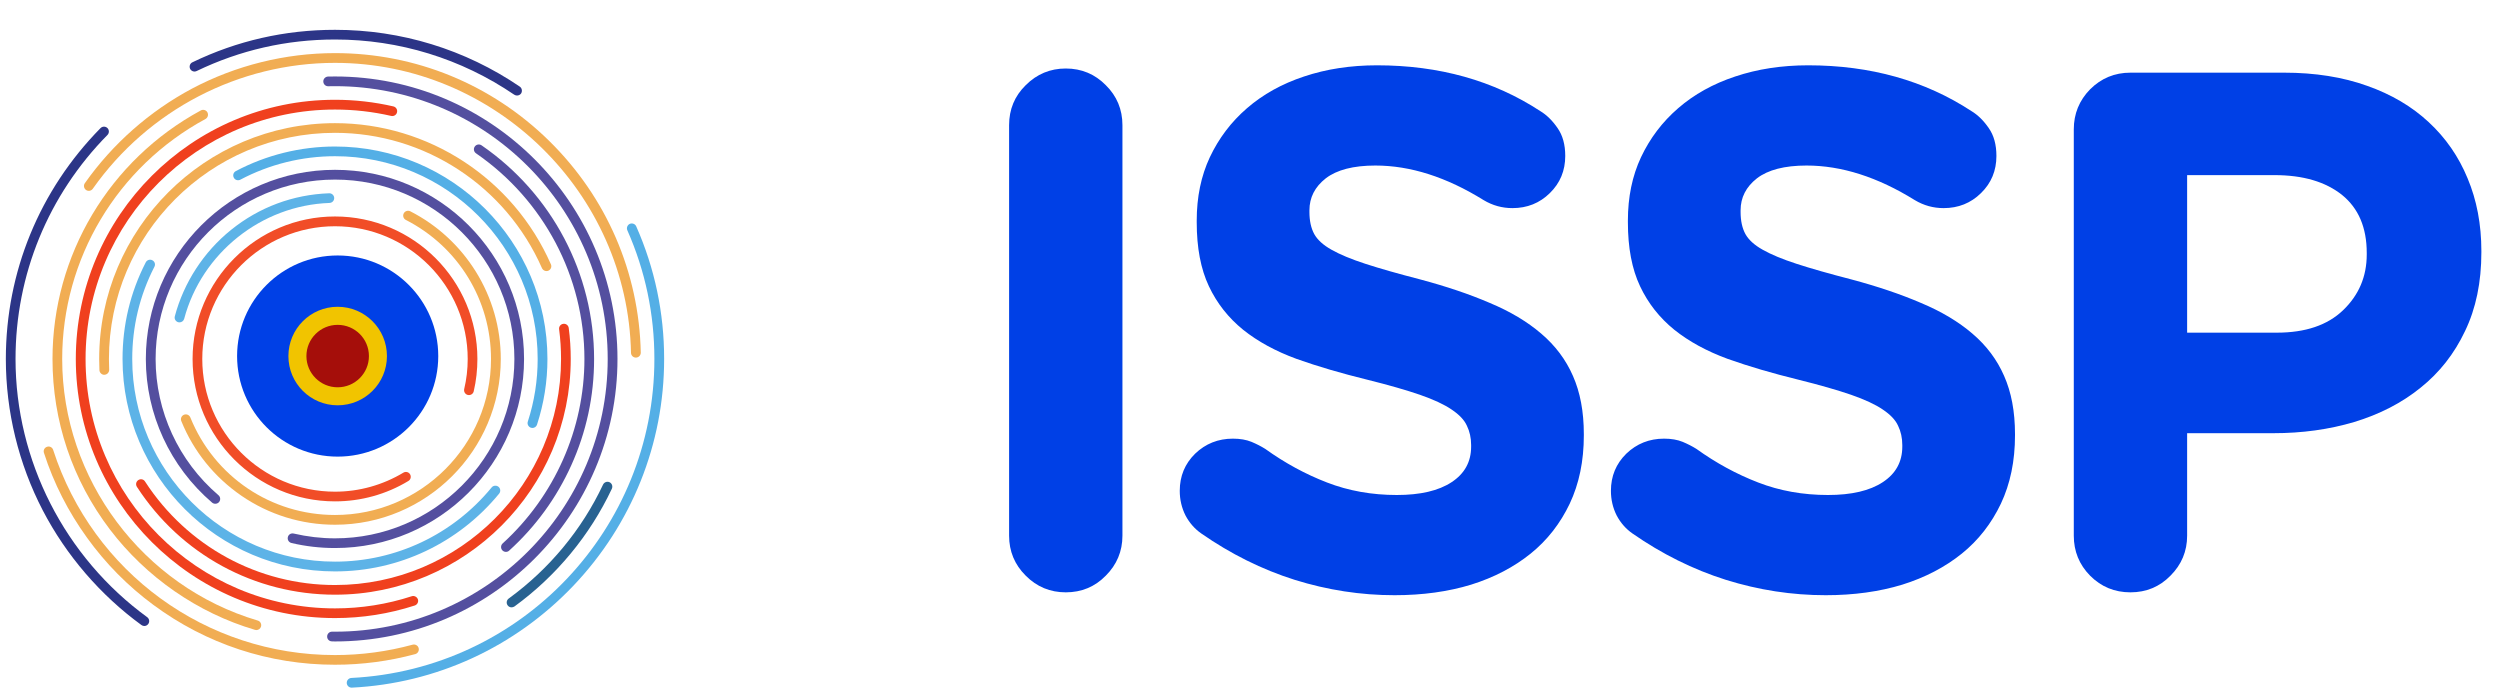 <svg xmlns="http://www.w3.org/2000/svg" xmlns:xlink="http://www.w3.org/1999/xlink" width="125" zoomAndPan="magnify" viewBox="0 20 122 25" height="35"  preserveAspectRatio="xMidYMid meet" version="1.0"><defs><g/><clipPath id="ff51dfd6d0"><path d="M 16 26 L 32.406 26 L 32.406 48.988 L 16 48.988 Z M 16 26 " clip-rule="nonzero"/></clipPath><clipPath id="6e5fcc4e94"><path d="M 0.281 21 L 8 21 L 8 46 L 0.281 46 Z M 0.281 21 " clip-rule="nonzero"/></clipPath><clipPath id="9836a27e3e"><path d="M 9 16.863 L 26 16.863 L 26 21 L 9 21 Z M 9 16.863 " clip-rule="nonzero"/></clipPath><clipPath id="fe5368cce9"><path d="M 11.57 27.887 L 21.387 27.887 L 21.387 37.703 L 11.57 37.703 Z M 11.57 27.887 " clip-rule="nonzero"/></clipPath><clipPath id="6a5ddffbb9"><path d="M 16.477 27.887 C 13.766 27.887 11.57 30.086 11.57 32.797 C 11.57 35.508 13.766 37.703 16.477 37.703 C 19.188 37.703 21.387 35.508 21.387 32.797 C 21.387 30.086 19.188 27.887 16.477 27.887 Z M 16.477 27.887 " clip-rule="nonzero"/></clipPath><clipPath id="c33abec62e"><path d="M 14.074 30.391 L 18.883 30.391 L 18.883 35.199 L 14.074 35.199 Z M 14.074 30.391 " clip-rule="nonzero"/></clipPath><clipPath id="424a0cfbf8"><path d="M 16.477 30.391 C 15.152 30.391 14.074 31.469 14.074 32.797 C 14.074 34.125 15.152 35.199 16.477 35.199 C 17.805 35.199 18.883 34.125 18.883 32.797 C 18.883 31.469 17.805 30.391 16.477 30.391 Z M 16.477 30.391 " clip-rule="nonzero"/></clipPath><clipPath id="5e39153c92"><path d="M 14.953 31.273 L 18.004 31.273 L 18.004 34.32 L 14.953 34.32 Z M 14.953 31.273 " clip-rule="nonzero"/></clipPath><clipPath id="6838f07eba"><path d="M 16.477 31.273 C 15.637 31.273 14.953 31.953 14.953 32.797 C 14.953 33.637 15.637 34.32 16.477 34.32 C 17.32 34.32 18.004 33.637 18.004 32.797 C 18.004 31.953 17.32 31.273 16.477 31.273 Z M 16.477 31.273 " clip-rule="nonzero"/></clipPath></defs><g clip-path="url(#ff51dfd6d0)"><path fill="#54afe6" d="M 17.16 48.977 C 17.031 48.977 16.93 48.879 16.922 48.754 C 16.914 48.621 17.016 48.512 17.148 48.504 C 25.438 48.082 31.934 41.246 31.934 32.938 C 31.934 30.754 31.492 28.641 30.613 26.656 C 30.562 26.539 30.617 26.398 30.734 26.344 C 30.855 26.293 30.996 26.348 31.047 26.465 C 31.953 28.512 32.41 30.688 32.41 32.938 C 32.41 37.078 30.832 41.012 27.969 44.016 C 25.113 47.008 21.281 48.77 17.172 48.977 C 17.168 48.977 17.164 48.977 17.16 48.977 " fill-opacity="1" fill-rule="nonzero"/></g><g clip-path="url(#6e5fcc4e94)"><path fill="#2c3587" d="M 7.043 45.969 C 6.996 45.969 6.945 45.953 6.902 45.922 C 4.898 44.461 3.234 42.527 2.09 40.332 C 0.91 38.062 0.285 35.508 0.285 32.938 C 0.285 28.699 1.926 24.699 4.906 21.672 C 5 21.578 5.148 21.578 5.242 21.668 C 5.336 21.762 5.336 21.91 5.246 22.004 C 2.352 24.941 0.758 28.824 0.758 32.938 C 0.758 37.895 3.16 42.605 7.184 45.539 C 7.289 45.617 7.312 45.766 7.234 45.871 C 7.188 45.934 7.117 45.969 7.043 45.969 " fill-opacity="1" fill-rule="nonzero"/></g><g clip-path="url(#9836a27e3e)"><path fill="#2c3587" d="M 25.23 20.082 C 25.188 20.082 25.141 20.07 25.098 20.043 C 22.508 18.281 19.484 17.348 16.348 17.348 C 13.984 17.348 11.711 17.867 9.594 18.887 C 9.477 18.945 9.336 18.895 9.277 18.777 C 9.223 18.66 9.27 18.516 9.387 18.461 C 11.57 17.406 13.91 16.875 16.348 16.875 C 19.578 16.875 22.699 17.832 25.367 19.648 C 25.473 19.723 25.5 19.871 25.43 19.98 C 25.383 20.047 25.309 20.082 25.23 20.082 " fill-opacity="1" fill-rule="nonzero"/></g><path fill="#286291" d="M 24.965 45.059 C 24.891 45.059 24.82 45.027 24.773 44.961 C 24.695 44.855 24.719 44.707 24.824 44.629 C 26.801 43.191 28.395 41.27 29.43 39.066 C 29.488 38.949 29.629 38.898 29.746 38.953 C 29.863 39.008 29.914 39.148 29.859 39.27 C 28.789 41.543 27.145 43.531 25.105 45.016 C 25.062 45.043 25.012 45.059 24.965 45.059 " fill-opacity="1" fill-rule="nonzero"/><path fill="#f1ad53" d="M 16.348 47.859 C 13.133 47.859 10.066 46.848 7.484 44.938 C 6.242 44.02 5.152 42.918 4.25 41.664 C 3.332 40.395 2.621 39.004 2.145 37.52 C 2.102 37.395 2.172 37.262 2.297 37.223 C 2.422 37.18 2.555 37.25 2.594 37.375 C 4.531 43.363 10.059 47.387 16.348 47.387 C 17.633 47.387 18.91 47.215 20.141 46.879 C 20.266 46.848 20.398 46.922 20.43 47.047 C 20.465 47.172 20.391 47.305 20.266 47.34 C 18.992 47.684 17.676 47.859 16.348 47.859 " fill-opacity="1" fill-rule="nonzero"/><path fill="#f1ad53" d="M 31.031 32.871 C 30.902 32.871 30.797 32.77 30.793 32.641 C 30.637 24.836 24.156 18.488 16.348 18.488 C 11.66 18.488 7.238 20.785 4.527 24.633 C 4.453 24.738 4.305 24.766 4.199 24.691 C 4.09 24.613 4.066 24.465 4.141 24.359 C 5.492 22.441 7.301 20.848 9.367 19.746 C 11.504 18.613 13.918 18.012 16.348 18.012 C 20.273 18.012 23.984 19.531 26.793 22.289 C 29.598 25.043 31.188 28.715 31.27 32.629 C 31.27 32.762 31.168 32.867 31.035 32.871 C 31.035 32.871 31.031 32.871 31.031 32.871 " fill-opacity="1" fill-rule="nonzero"/><path fill="#f1ad53" d="M 12.508 46.168 C 12.488 46.168 12.465 46.164 12.441 46.156 C 9.648 45.332 7.137 43.59 5.363 41.258 C 3.531 38.844 2.562 35.965 2.562 32.938 C 2.562 27.875 5.336 23.227 9.801 20.809 C 9.914 20.746 10.059 20.789 10.121 20.902 C 10.184 21.02 10.141 21.164 10.027 21.227 C 5.715 23.562 3.035 28.051 3.035 32.938 C 3.035 38.793 6.961 44.039 12.578 45.703 C 12.703 45.738 12.773 45.871 12.738 45.996 C 12.707 46.102 12.613 46.168 12.508 46.168 " fill-opacity="1" fill-rule="nonzero"/><path fill="#544f9f" d="M 16.348 46.723 C 16.297 46.723 16.246 46.719 16.199 46.719 C 16.066 46.719 15.961 46.613 15.965 46.48 C 15.965 46.352 16.07 46.246 16.199 46.246 C 16.203 46.246 16.203 46.246 16.203 46.246 C 16.25 46.246 16.301 46.246 16.348 46.246 C 23.688 46.246 29.656 40.277 29.656 32.938 C 29.656 25.598 23.688 19.625 16.348 19.625 C 16.238 19.625 16.129 19.629 16.02 19.629 C 15.887 19.633 15.781 19.531 15.777 19.398 C 15.773 19.27 15.879 19.16 16.008 19.156 C 16.121 19.152 16.234 19.152 16.348 19.152 C 23.949 19.152 30.133 25.336 30.133 32.938 C 30.133 40.535 23.949 46.723 16.348 46.723 " fill-opacity="1" fill-rule="nonzero"/><path fill="#f0401e" d="M 16.348 45.582 C 9.375 45.582 3.699 39.91 3.699 32.938 C 3.699 25.965 9.375 20.289 16.348 20.289 C 17.309 20.289 18.27 20.398 19.199 20.613 C 19.328 20.645 19.406 20.773 19.375 20.898 C 19.348 21.027 19.219 21.105 19.094 21.078 C 18.195 20.871 17.273 20.766 16.348 20.766 C 9.637 20.766 4.176 26.227 4.176 32.938 C 4.176 39.648 9.637 45.109 16.348 45.109 C 17.625 45.109 18.887 44.91 20.094 44.516 C 20.219 44.477 20.352 44.547 20.395 44.672 C 20.434 44.793 20.363 44.93 20.238 44.969 C 18.984 45.375 17.676 45.582 16.348 45.582 " fill-opacity="1" fill-rule="nonzero"/><path fill="#544f9f" d="M 24.688 42.352 C 24.625 42.352 24.559 42.324 24.512 42.273 C 24.426 42.176 24.434 42.027 24.531 41.938 C 27.062 39.633 28.52 36.352 28.52 32.938 C 28.52 28.934 26.539 25.184 23.23 22.902 C 23.121 22.828 23.094 22.68 23.168 22.574 C 23.242 22.465 23.391 22.438 23.5 22.512 C 26.938 24.879 28.992 28.777 28.992 32.938 C 28.992 34.746 28.617 36.496 27.875 38.133 C 27.156 39.719 26.141 41.117 24.848 42.289 C 24.805 42.332 24.746 42.352 24.688 42.352 " fill-opacity="1" fill-rule="nonzero"/><path fill="#f0401e" d="M 16.348 44.441 C 12.43 44.441 8.816 42.473 6.68 39.176 C 6.609 39.062 6.641 38.918 6.75 38.848 C 6.863 38.773 7.008 38.805 7.078 38.918 C 9.129 42.078 12.594 43.969 16.348 43.969 C 22.43 43.969 27.379 39.02 27.379 32.938 C 27.379 32.453 27.348 31.965 27.285 31.488 C 27.266 31.359 27.359 31.238 27.488 31.223 C 27.617 31.203 27.738 31.297 27.754 31.426 C 27.82 31.922 27.852 32.43 27.852 32.938 C 27.852 39.281 22.691 44.441 16.348 44.441 " fill-opacity="1" fill-rule="nonzero"/><path fill="#f1ad53" d="M 5.09 33.711 C 4.965 33.711 4.859 33.609 4.852 33.484 C 4.844 33.301 4.84 33.117 4.84 32.938 C 4.84 26.59 10.004 21.43 16.348 21.43 C 20.906 21.43 25.043 24.133 26.883 28.316 C 26.938 28.434 26.883 28.574 26.762 28.629 C 26.645 28.68 26.504 28.625 26.449 28.508 C 24.684 24.496 20.719 21.902 16.348 21.902 C 10.266 21.902 5.316 26.852 5.316 32.938 C 5.316 33.109 5.32 33.289 5.328 33.461 C 5.332 33.59 5.23 33.703 5.102 33.707 C 5.098 33.707 5.094 33.711 5.09 33.711 " fill-opacity="1" fill-rule="nonzero"/><path fill="#5db3e7" d="M 16.348 43.305 C 10.629 43.305 5.98 38.652 5.98 32.938 C 5.98 31.277 6.359 29.691 7.113 28.223 C 7.176 28.105 7.316 28.059 7.434 28.121 C 7.551 28.18 7.598 28.32 7.535 28.438 C 6.816 29.84 6.453 31.352 6.453 32.938 C 6.453 38.391 10.891 42.828 16.348 42.828 C 19.312 42.828 22.102 41.508 23.992 39.207 C 24.074 39.105 24.227 39.094 24.328 39.176 C 24.426 39.258 24.441 39.406 24.359 39.508 C 22.379 41.922 19.457 43.305 16.348 43.305 " fill-opacity="1" fill-rule="nonzero"/><path fill="#54afe6" d="M 25.98 36.305 C 25.957 36.305 25.934 36.301 25.91 36.293 C 25.785 36.25 25.715 36.117 25.758 35.992 C 26.078 35.008 26.238 33.98 26.238 32.938 C 26.238 27.48 21.801 23.043 16.348 23.043 C 14.738 23.043 13.145 23.438 11.73 24.188 C 11.613 24.25 11.469 24.207 11.41 24.09 C 11.348 23.973 11.391 23.832 11.508 23.77 C 12.988 22.984 14.664 22.57 16.348 22.57 C 22.062 22.57 26.715 27.219 26.715 32.938 C 26.715 34.031 26.543 35.109 26.207 36.141 C 26.176 36.242 26.082 36.305 25.98 36.305 " fill-opacity="1" fill-rule="nonzero"/><path fill="#544f9f" d="M 16.348 42.164 C 15.629 42.164 14.914 42.082 14.223 41.918 C 14.094 41.887 14.016 41.758 14.047 41.633 C 14.074 41.504 14.203 41.426 14.332 41.457 C 14.988 41.609 15.668 41.691 16.348 41.691 C 21.172 41.691 25.102 37.762 25.102 32.938 C 25.102 28.109 21.172 24.184 16.348 24.184 C 11.52 24.184 7.594 28.109 7.594 32.938 C 7.594 35.492 8.711 37.918 10.66 39.586 C 10.762 39.672 10.773 39.82 10.688 39.922 C 10.602 40.02 10.453 40.031 10.352 39.949 C 8.297 38.188 7.117 35.633 7.117 32.938 C 7.117 27.848 11.258 23.707 16.348 23.707 C 21.434 23.707 25.574 27.848 25.574 32.938 C 25.574 38.023 21.434 42.164 16.348 42.164 " fill-opacity="1" fill-rule="nonzero"/><path fill="#f1ad53" d="M 16.348 41.027 C 14.707 41.027 13.125 40.535 11.777 39.609 C 10.461 38.703 9.445 37.445 8.848 35.969 C 8.797 35.848 8.855 35.711 8.977 35.66 C 9.102 35.609 9.238 35.668 9.289 35.793 C 10.461 38.684 13.23 40.551 16.348 40.551 C 20.547 40.551 23.961 37.137 23.961 32.938 C 23.961 30.066 22.367 27.465 19.805 26.152 C 19.688 26.094 19.641 25.949 19.703 25.832 C 19.762 25.719 19.906 25.672 20.02 25.73 C 21.328 26.398 22.43 27.41 23.211 28.66 C 24.012 29.941 24.438 31.422 24.438 32.938 C 24.438 37.398 20.809 41.027 16.348 41.027 " fill-opacity="1" fill-rule="nonzero"/><path fill="#5db3e7" d="M 8.758 31.152 C 8.738 31.152 8.719 31.148 8.699 31.145 C 8.57 31.109 8.496 30.98 8.531 30.855 C 8.969 29.211 9.941 27.711 11.277 26.637 C 12.648 25.531 14.305 24.914 16.062 24.852 C 16.195 24.848 16.305 24.949 16.309 25.082 C 16.312 25.211 16.211 25.32 16.078 25.324 C 12.762 25.441 9.844 27.766 8.988 30.977 C 8.961 31.082 8.863 31.152 8.758 31.152 " fill-opacity="1" fill-rule="nonzero"/><path fill="#f14d27" d="M 16.348 39.887 C 12.516 39.887 9.398 36.77 9.398 32.938 C 9.398 29.105 12.516 25.984 16.348 25.984 C 20.18 25.984 23.297 29.105 23.297 32.938 C 23.297 33.469 23.238 34.004 23.117 34.52 C 23.086 34.645 22.961 34.723 22.832 34.695 C 22.703 34.664 22.625 34.539 22.652 34.41 C 22.766 33.93 22.824 33.434 22.824 32.938 C 22.824 29.367 19.918 26.461 16.348 26.461 C 12.777 26.461 9.871 29.367 9.871 32.938 C 9.871 36.508 12.777 39.414 16.348 39.414 C 17.527 39.414 18.68 39.09 19.688 38.484 C 19.797 38.418 19.945 38.453 20.012 38.566 C 20.078 38.68 20.043 38.824 19.93 38.891 C 18.852 39.543 17.613 39.887 16.348 39.887 " fill-opacity="1" fill-rule="nonzero"/><g fill="#0040e6" fill-opacity="1"><g transform="translate(45.978, 44.107)"><g><path d="M 3.266 -22.578 C 3.266 -23.348 3.535 -24 4.078 -24.531 C 4.617 -25.07 5.27 -25.344 6.031 -25.344 C 6.801 -25.344 7.453 -25.07 7.984 -24.531 C 8.523 -24 8.797 -23.348 8.797 -22.578 L 8.797 -2.547 C 8.797 -1.785 8.523 -1.133 7.984 -0.594 C 7.453 -0.051 6.801 0.219 6.031 0.219 C 5.27 0.219 4.617 -0.051 4.078 -0.594 C 3.535 -1.133 3.266 -1.785 3.266 -2.547 Z M 3.266 -22.578 "/></g></g></g><g fill="#0040e6" fill-opacity="1"><g transform="translate(56.103, 44.107)"><g><path d="M 4.062 -7.281 C 4.414 -7.281 4.719 -7.227 4.969 -7.125 C 5.219 -7.02 5.441 -6.906 5.641 -6.781 C 6.598 -6.094 7.602 -5.547 8.656 -5.141 C 9.707 -4.734 10.844 -4.531 12.062 -4.531 C 13.207 -4.531 14.098 -4.738 14.734 -5.156 C 15.367 -5.57 15.688 -6.148 15.688 -6.891 L 15.688 -6.969 C 15.688 -7.32 15.617 -7.633 15.484 -7.906 C 15.359 -8.188 15.109 -8.453 14.734 -8.703 C 14.367 -8.953 13.852 -9.191 13.188 -9.422 C 12.531 -9.648 11.676 -9.895 10.625 -10.156 C 9.352 -10.469 8.203 -10.805 7.172 -11.172 C 6.148 -11.547 5.281 -12.02 4.562 -12.594 C 3.844 -13.176 3.285 -13.883 2.891 -14.719 C 2.492 -15.562 2.297 -16.602 2.297 -17.844 L 2.297 -17.922 C 2.297 -19.066 2.508 -20.098 2.938 -21.016 C 3.375 -21.941 3.977 -22.738 4.75 -23.406 C 5.531 -24.082 6.457 -24.598 7.531 -24.953 C 8.613 -25.316 9.801 -25.5 11.094 -25.5 C 14.133 -25.5 16.789 -24.754 19.062 -23.266 C 19.375 -23.078 19.656 -22.801 19.906 -22.438 C 20.156 -22.082 20.281 -21.629 20.281 -21.078 C 20.281 -20.359 20.031 -19.754 19.531 -19.266 C 19.031 -18.773 18.422 -18.531 17.703 -18.531 C 17.203 -18.531 16.734 -18.66 16.297 -18.922 C 14.484 -20.047 12.723 -20.609 11.016 -20.609 C 9.941 -20.609 9.133 -20.398 8.594 -19.984 C 8.062 -19.566 7.797 -19.047 7.797 -18.422 L 7.797 -18.344 C 7.797 -17.914 7.875 -17.555 8.031 -17.266 C 8.188 -16.984 8.469 -16.727 8.875 -16.5 C 9.281 -16.27 9.832 -16.039 10.531 -15.812 C 11.238 -15.582 12.133 -15.328 13.219 -15.047 C 14.477 -14.711 15.602 -14.332 16.594 -13.906 C 17.594 -13.488 18.43 -12.988 19.109 -12.406 C 19.797 -11.82 20.312 -11.133 20.656 -10.344 C 21.008 -9.551 21.188 -8.602 21.188 -7.5 L 21.188 -7.438 C 21.188 -6.188 20.957 -5.078 20.5 -4.109 C 20.039 -3.141 19.406 -2.328 18.594 -1.672 C 17.781 -1.016 16.812 -0.508 15.688 -0.156 C 14.562 0.188 13.316 0.359 11.953 0.359 C 10.305 0.359 8.68 0.109 7.078 -0.391 C 5.473 -0.898 3.953 -1.656 2.516 -2.656 C 2.203 -2.875 1.945 -3.164 1.75 -3.531 C 1.562 -3.906 1.469 -4.305 1.469 -4.734 C 1.469 -5.453 1.719 -6.055 2.219 -6.547 C 2.727 -7.035 3.344 -7.281 4.062 -7.281 Z M 4.062 -7.281 "/></g></g></g><g fill="#0040e6" fill-opacity="1"><g transform="translate(77.144, 44.107)"><g><path d="M 4.062 -7.281 C 4.414 -7.281 4.719 -7.227 4.969 -7.125 C 5.219 -7.02 5.441 -6.906 5.641 -6.781 C 6.598 -6.094 7.602 -5.547 8.656 -5.141 C 9.707 -4.734 10.844 -4.531 12.062 -4.531 C 13.207 -4.531 14.098 -4.738 14.734 -5.156 C 15.367 -5.57 15.688 -6.148 15.688 -6.891 L 15.688 -6.969 C 15.688 -7.32 15.617 -7.633 15.484 -7.906 C 15.359 -8.188 15.109 -8.453 14.734 -8.703 C 14.367 -8.953 13.852 -9.191 13.188 -9.422 C 12.531 -9.648 11.676 -9.895 10.625 -10.156 C 9.352 -10.469 8.203 -10.805 7.172 -11.172 C 6.148 -11.547 5.281 -12.02 4.562 -12.594 C 3.844 -13.176 3.285 -13.883 2.891 -14.719 C 2.492 -15.562 2.297 -16.602 2.297 -17.844 L 2.297 -17.922 C 2.297 -19.066 2.508 -20.098 2.938 -21.016 C 3.375 -21.941 3.977 -22.738 4.75 -23.406 C 5.531 -24.082 6.457 -24.598 7.531 -24.953 C 8.613 -25.316 9.801 -25.5 11.094 -25.5 C 14.133 -25.5 16.789 -24.754 19.062 -23.266 C 19.375 -23.078 19.656 -22.801 19.906 -22.438 C 20.156 -22.082 20.281 -21.629 20.281 -21.078 C 20.281 -20.359 20.031 -19.754 19.531 -19.266 C 19.031 -18.773 18.422 -18.531 17.703 -18.531 C 17.203 -18.531 16.734 -18.66 16.297 -18.922 C 14.484 -20.047 12.723 -20.609 11.016 -20.609 C 9.941 -20.609 9.133 -20.398 8.594 -19.984 C 8.062 -19.566 7.797 -19.047 7.797 -18.422 L 7.797 -18.344 C 7.797 -17.914 7.875 -17.555 8.031 -17.266 C 8.188 -16.984 8.469 -16.727 8.875 -16.5 C 9.281 -16.27 9.832 -16.039 10.531 -15.812 C 11.238 -15.582 12.133 -15.328 13.219 -15.047 C 14.477 -14.711 15.602 -14.332 16.594 -13.906 C 17.594 -13.488 18.43 -12.988 19.109 -12.406 C 19.797 -11.82 20.312 -11.133 20.656 -10.344 C 21.008 -9.551 21.188 -8.602 21.188 -7.5 L 21.188 -7.438 C 21.188 -6.188 20.957 -5.078 20.5 -4.109 C 20.039 -3.141 19.406 -2.328 18.594 -1.672 C 17.781 -1.016 16.812 -0.508 15.688 -0.156 C 14.562 0.188 13.316 0.359 11.953 0.359 C 10.305 0.359 8.68 0.109 7.078 -0.391 C 5.473 -0.898 3.953 -1.656 2.516 -2.656 C 2.203 -2.875 1.945 -3.164 1.75 -3.531 C 1.562 -3.906 1.469 -4.305 1.469 -4.734 C 1.469 -5.453 1.719 -6.055 2.219 -6.547 C 2.727 -7.035 3.344 -7.281 4.062 -7.281 Z M 4.062 -7.281 "/></g></g></g><g fill="#0040e6" fill-opacity="1"><g transform="translate(98.185, 44.107)"><g><path d="M 3.016 -22.375 C 3.016 -23.133 3.281 -23.785 3.812 -24.328 C 4.352 -24.867 5.008 -25.141 5.781 -25.141 L 13.281 -25.141 C 14.789 -25.141 16.141 -24.926 17.328 -24.5 C 18.516 -24.082 19.52 -23.488 20.344 -22.719 C 21.164 -21.957 21.797 -21.047 22.234 -19.984 C 22.68 -18.922 22.906 -17.738 22.906 -16.438 L 22.906 -16.375 C 22.906 -14.914 22.641 -13.633 22.109 -12.531 C 21.586 -11.426 20.863 -10.504 19.938 -9.766 C 19.02 -9.023 17.941 -8.469 16.703 -8.094 C 15.473 -7.727 14.156 -7.547 12.75 -7.547 L 8.547 -7.547 L 8.547 -2.547 C 8.547 -1.785 8.273 -1.133 7.734 -0.594 C 7.203 -0.051 6.551 0.219 5.781 0.219 C 5.008 0.219 4.352 -0.051 3.812 -0.594 C 3.281 -1.133 3.016 -1.785 3.016 -2.547 Z M 8.547 -12.453 L 12.922 -12.453 C 14.316 -12.453 15.395 -12.816 16.156 -13.547 C 16.926 -14.285 17.312 -15.191 17.312 -16.266 L 17.312 -16.344 C 17.312 -17.582 16.91 -18.523 16.109 -19.172 C 15.305 -19.816 14.207 -20.141 12.812 -20.141 L 8.547 -20.141 Z M 8.547 -12.453 "/></g></g></g><g clip-path="url(#fe5368cce9)"><g clip-path="url(#6a5ddffbb9)"><path fill="#0040e6" d="M 11.57 27.887 L 21.387 27.887 L 21.387 37.703 L 11.57 37.703 Z M 11.57 27.887 " fill-opacity="1" fill-rule="nonzero"/></g></g><g clip-path="url(#c33abec62e)"><g clip-path="url(#424a0cfbf8)"><path fill="#f1c400" d="M 14.074 30.391 L 18.883 30.391 L 18.883 35.199 L 14.074 35.199 Z M 14.074 30.391 " fill-opacity="1" fill-rule="nonzero"/></g></g><g clip-path="url(#5e39153c92)"><g clip-path="url(#6838f07eba)"><path fill="#a50e0a" d="M 14.953 31.273 L 18.004 31.273 L 18.004 34.32 L 14.953 34.32 Z M 14.953 31.273 " fill-opacity="1" fill-rule="nonzero"/></g></g></svg>
